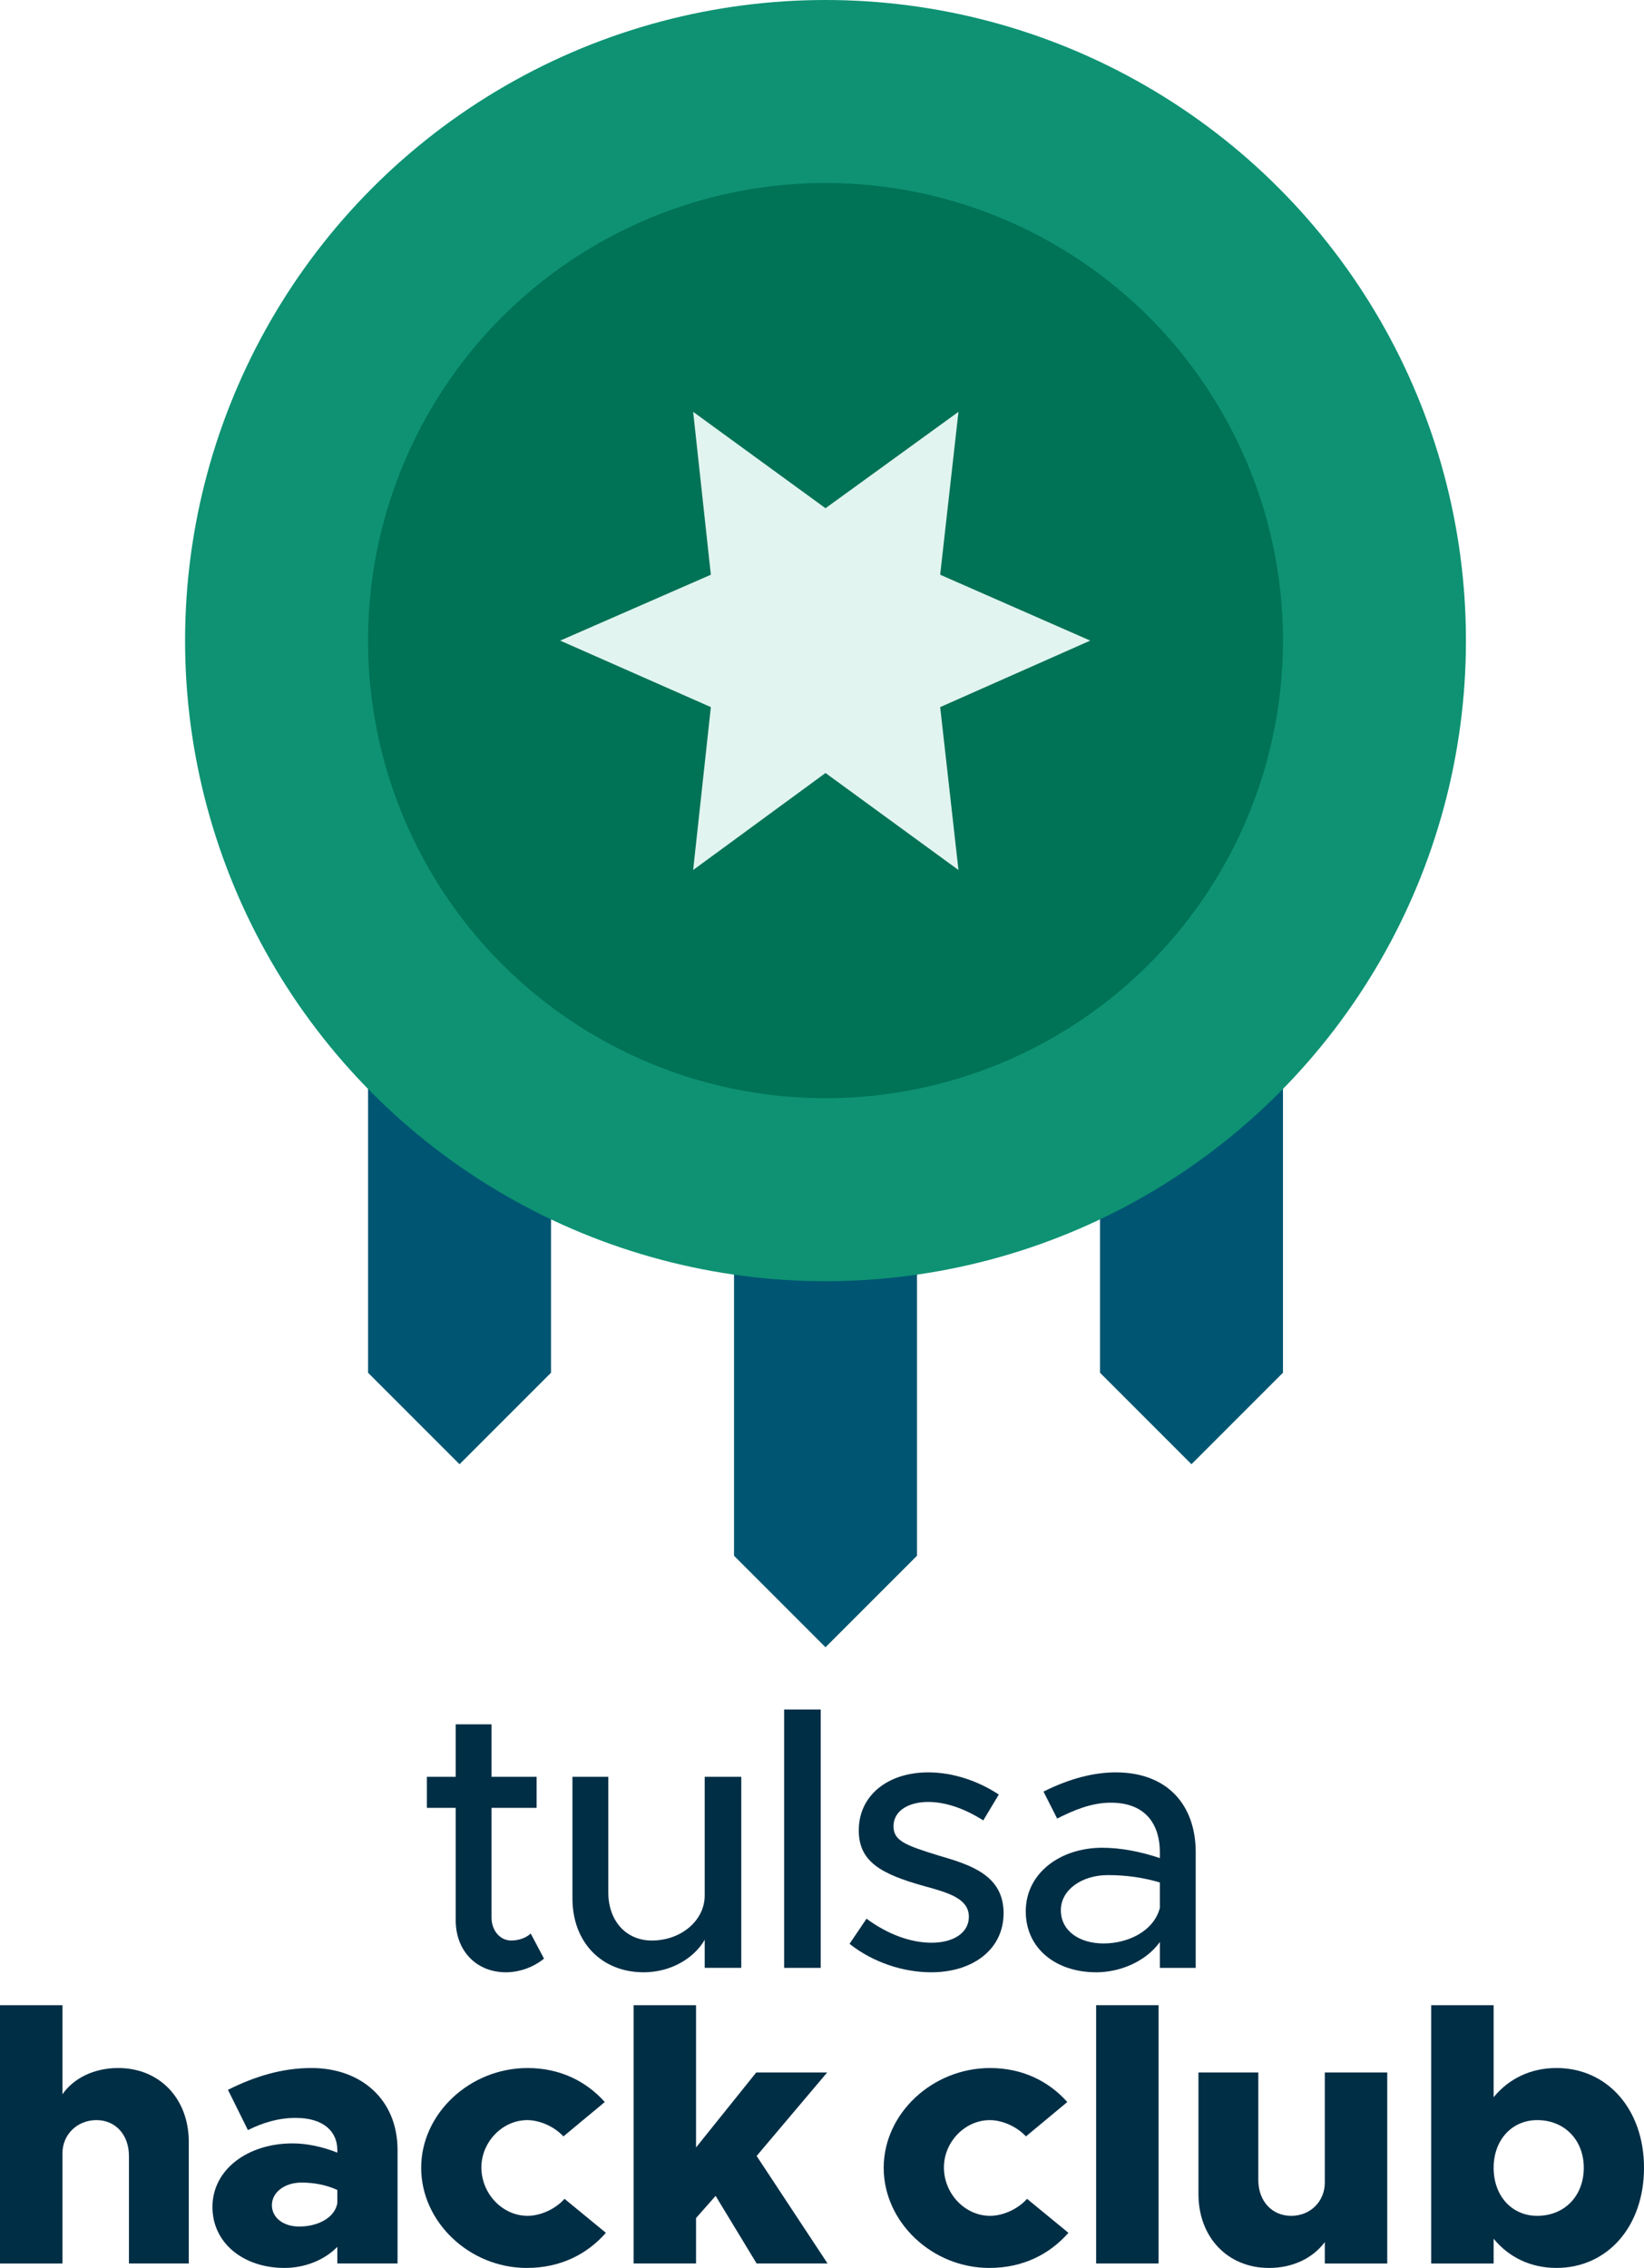 <?xml version="1.0" encoding="UTF-8" standalone="no"?>
<!-- Created with Inkscape (http://www.inkscape.org/) -->

<svg
   width="112.615"
   height="155.314"
   viewBox="0 0 112.615 155.314"
   version="1.1"
   id="svg5"
   xml:space="preserve"
   xmlns="http://www.w3.org/2000/svg"
   xmlns:svg="http://www.w3.org/2000/svg"><defs
     id="defs2" /><g
     id="layer1"
     transform="translate(-515.325,-12.343)"><g
       id="g797"><path
         d="m 590.675,83.371 v 22.98 l 6.267,6.267 6.267,-6.267 V 83.371 Z m -50.138,0 v 22.98 l 6.267,6.267 6.267,-6.267 V 83.371 Z m 25.069,12.534 v 22.98 l 6.267,6.267 6.267,-6.267 V 95.906 Z M 590.675,83.998 v 22.353 l 6.267,6.267 6.267,-6.267 V 83.998 Z"
         id="path437-7-3"
         style="fill:#005672;fill-opacity:1;stroke-width:0.418" /><circle
         cx="571.873"
         cy="56.213"
         r="43.87"
         id="circle435-5-6"
         style="fill:#0e9273;fill-opacity:1;stroke-width:0.418" /><circle
         cx="571.873"
         cy="56.213"
         r="31.336"
         fill="#c6202e"
         id="circle441-3-0"
         style="fill:#007256;fill-opacity:1;stroke-width:0.418" /><path
         d="m 571.873,47.147 9.108,-6.601 -1.253,11.156 10.278,4.512 -10.278,4.554 1.253,11.156 -9.108,-6.643 -9.067,6.643 1.212,-11.156 -10.32,-4.554 10.32,-4.512 -1.212,-11.156 z"
         fill="#f8f1e0"
         id="path443-5-6"
         style="fill:#e1f4ef;fill-opacity:1;stroke-width:0.418" /><g
         aria-label="tulsa
hack club"
         id="text1467-2"
         style="font-weight:900;font-size:25.307px;line-height:0.8;font-family:Metropolis;-inkscape-font-specification:'Metropolis Heavy';letter-spacing:0px;fill:#002e45;stroke-width:4.973;paint-order:stroke markers fill;stop-color:#000000"><path
           d="m 551.678,144.754 c -0.278,0.278 -0.785,0.481 -1.341,0.481 -0.734,0 -1.341,-0.658 -1.341,-1.569 v -7.516 h 3.087 v -2.126 h -3.087 v -3.594 h -2.455 v 3.594 h -1.974 v 2.126 h 1.974 v 7.693 c 0,2.1 1.417,3.568 3.442,3.568 0.936,0 1.898,-0.354 2.607,-0.936 z"
           style="font-weight:500;-inkscape-font-specification:'Metropolis Medium';text-align:center;text-anchor:middle"
           id="path752" /><path
           d="m 563.598,134.024 v 8.124 c 0,1.721 -1.62,3.087 -3.619,3.087 -1.772,0 -2.986,-1.341 -2.986,-3.315 v -7.896 h -2.455 v 8.326 c 0,3.012 1.999,5.061 4.884,5.061 1.797,0 3.416,-0.911 4.176,-2.227 v 1.923 h 2.505 v -13.084 z"
           style="font-weight:500;-inkscape-font-specification:'Metropolis Medium';text-align:center;text-anchor:middle"
           id="path754" /><path
           d="m 569.039,147.108 h 2.505 v -17.69 h -2.505 z"
           style="font-weight:500;-inkscape-font-specification:'Metropolis Medium';text-align:center;text-anchor:middle"
           id="path756" /><path
           d="m 579.111,147.411 c 2.86,0 4.96,-1.569 4.96,-4.049 0,-2.607 -2.278,-3.315 -4.454,-3.948 -2.202,-0.683 -3.087,-0.987 -3.087,-1.999 0,-1.088 1.063,-1.67 2.379,-1.67 1.189,0 2.505,0.456 3.771,1.265 l 1.063,-1.772 c -1.417,-0.936 -3.138,-1.518 -4.834,-1.518 -2.758,0 -4.758,1.569 -4.758,3.973 0,2.126 1.493,2.986 4.505,3.821 1.67,0.456 3.037,0.86 3.037,2.1 0,1.063 -1.012,1.772 -2.556,1.772 -1.443,0 -3.012,-0.582 -4.454,-1.645 l -1.164,1.721 c 1.594,1.265 3.67,1.949 5.593,1.949 z"
           style="font-weight:500;-inkscape-font-specification:'Metropolis Medium';text-align:center;text-anchor:middle"
           id="path758" /><path
           d="m 591.765,133.72 c -1.443,0 -3.087,0.38 -4.96,1.316 l 0.936,1.847 c 1.139,-0.582 2.379,-1.088 3.67,-1.088 2.607,0 3.366,1.746 3.366,3.391 v 0.405 c -1.265,-0.43 -2.657,-0.709 -3.948,-0.709 -2.885,0 -5.239,1.746 -5.239,4.353 0,2.556 2.075,4.176 4.834,4.176 1.62,0 3.391,-0.734 4.353,-2.075 v 1.772 h 2.455 v -7.921 c 0,-3.239 -1.949,-5.466 -5.466,-5.466 z m -0.835,11.717 c -1.67,0 -2.936,-0.86 -2.936,-2.278 0,-1.417 1.468,-2.404 3.214,-2.404 1.291,0 2.48,0.177 3.568,0.506 v 1.746 c -0.43,1.62 -2.227,2.429 -3.847,2.429 z"
           style="font-weight:500;-inkscape-font-specification:'Metropolis Medium';text-align:center;text-anchor:middle"
           id="path760" /><path
           d="m 523.423,153.966 c -1.645,0 -3.037,0.683 -3.821,1.797 v -6.099 h -4.277 v 17.69 h 4.277 v -7.542 c 0,-1.291 1.012,-2.278 2.328,-2.278 1.316,0 2.227,1.012 2.227,2.455 v 7.364 h 4.1 v -8.326 c 0,-2.961 -1.999,-5.061 -4.834,-5.061 z"
           style="font-weight:800;-inkscape-font-specification:'Metropolis Ultra-Bold';text-align:center;text-anchor:middle"
           id="path762" /><path
           d="m 536.659,153.966 c -2.025,0 -3.897,0.582 -5.719,1.493 l 1.367,2.758 c 1.012,-0.506 2.1,-0.835 3.265,-0.835 1.923,0 2.86,0.936 2.86,2.202 v 0.177 c -1.012,-0.405 -2.1,-0.633 -3.062,-0.633 -3.087,0 -5.492,1.797 -5.492,4.353 0,2.48 2.126,4.176 4.935,4.176 1.341,0 2.708,-0.506 3.619,-1.443 v 1.139 h 4.125 v -7.769 c 0,-3.492 -2.531,-5.618 -5.897,-5.618 z m -0.835,10.857 c -1.063,0 -1.873,-0.582 -1.873,-1.468 0,-0.886 0.886,-1.544 2.025,-1.544 0.886,0 1.746,0.177 2.455,0.506 v 0.911 c -0.177,0.987 -1.316,1.594 -2.607,1.594 z"
           style="font-weight:800;-inkscape-font-specification:'Metropolis Ultra-Bold';text-align:center;text-anchor:middle"
           id="path764" /><path
           d="m 551.413,167.657 c 2.303,0 4.125,-0.936 5.416,-2.404 l -2.834,-2.328 c -0.607,0.683 -1.62,1.164 -2.531,1.164 -1.721,0 -3.163,-1.518 -3.163,-3.315 0,-1.746 1.443,-3.239 3.138,-3.239 0.911,0 1.898,0.481 2.48,1.114 l 2.834,-2.354 c -1.265,-1.417 -3.062,-2.328 -5.289,-2.328 -3.948,0 -7.288,3.113 -7.288,6.833 0,3.72 3.315,6.858 7.238,6.858 z"
           style="font-weight:800;-inkscape-font-specification:'Metropolis Ultra-Bold';text-align:center;text-anchor:middle"
           id="path766" /><path
           d="m 558.727,167.353 h 4.277 v -3.113 l 1.341,-1.518 2.809,4.631 h 4.859 l -4.859,-7.364 4.834,-5.719 h -4.859 l -4.125,5.137 v -9.743 h -4.277 z"
           style="font-weight:800;-inkscape-font-specification:'Metropolis Ultra-Bold';text-align:center;text-anchor:middle"
           id="path768" /><path
           d="m 583.096,167.657 c 2.303,0 4.125,-0.936 5.416,-2.404 l -2.834,-2.328 c -0.607,0.683 -1.62,1.164 -2.531,1.164 -1.721,0 -3.163,-1.518 -3.163,-3.315 0,-1.746 1.443,-3.239 3.138,-3.239 0.911,0 1.898,0.481 2.48,1.114 l 2.834,-2.354 c -1.265,-1.417 -3.062,-2.328 -5.289,-2.328 -3.948,0 -7.288,3.113 -7.288,6.833 0,3.72 3.315,6.858 7.238,6.858 z"
           style="font-weight:800;-inkscape-font-specification:'Metropolis Ultra-Bold';text-align:center;text-anchor:middle"
           id="path770" /><path
           d="m 590.41,167.353 h 4.277 v -17.69 h -4.277 z"
           style="font-weight:800;-inkscape-font-specification:'Metropolis Ultra-Bold';text-align:center;text-anchor:middle"
           id="path772" /><path
           d="m 606.075,154.27 v 7.542 c 0,1.291 -0.987,2.278 -2.303,2.278 -1.316,0 -2.252,-1.012 -2.252,-2.455 v -7.364 h -4.1 v 8.326 c 0,2.961 1.999,5.061 4.834,5.061 1.645,0 3.012,-0.683 3.821,-1.772 v 1.468 h 4.277 v -13.084 z"
           style="font-weight:800;-inkscape-font-specification:'Metropolis Ultra-Bold';text-align:center;text-anchor:middle"
           id="path774" /><path
           d="m 621.942,153.966 c -1.772,0 -3.265,0.734 -4.302,1.999 v -6.301 h -4.277 v 17.69 h 4.277 v -1.696 c 1.038,1.265 2.531,1.999 4.302,1.999 3.492,0 5.998,-2.834 5.998,-6.858 0,-3.999 -2.505,-6.833 -5.998,-6.833 z m -1.316,10.123 c -1.746,0 -2.986,-1.367 -2.986,-3.29 0,-1.898 1.24,-3.265 2.986,-3.265 1.873,0 3.189,1.367 3.189,3.265 0,1.923 -1.316,3.29 -3.189,3.29 z"
           style="font-weight:800;-inkscape-font-specification:'Metropolis Ultra-Bold';text-align:center;text-anchor:middle"
           id="path776" /></g></g></g></svg>
